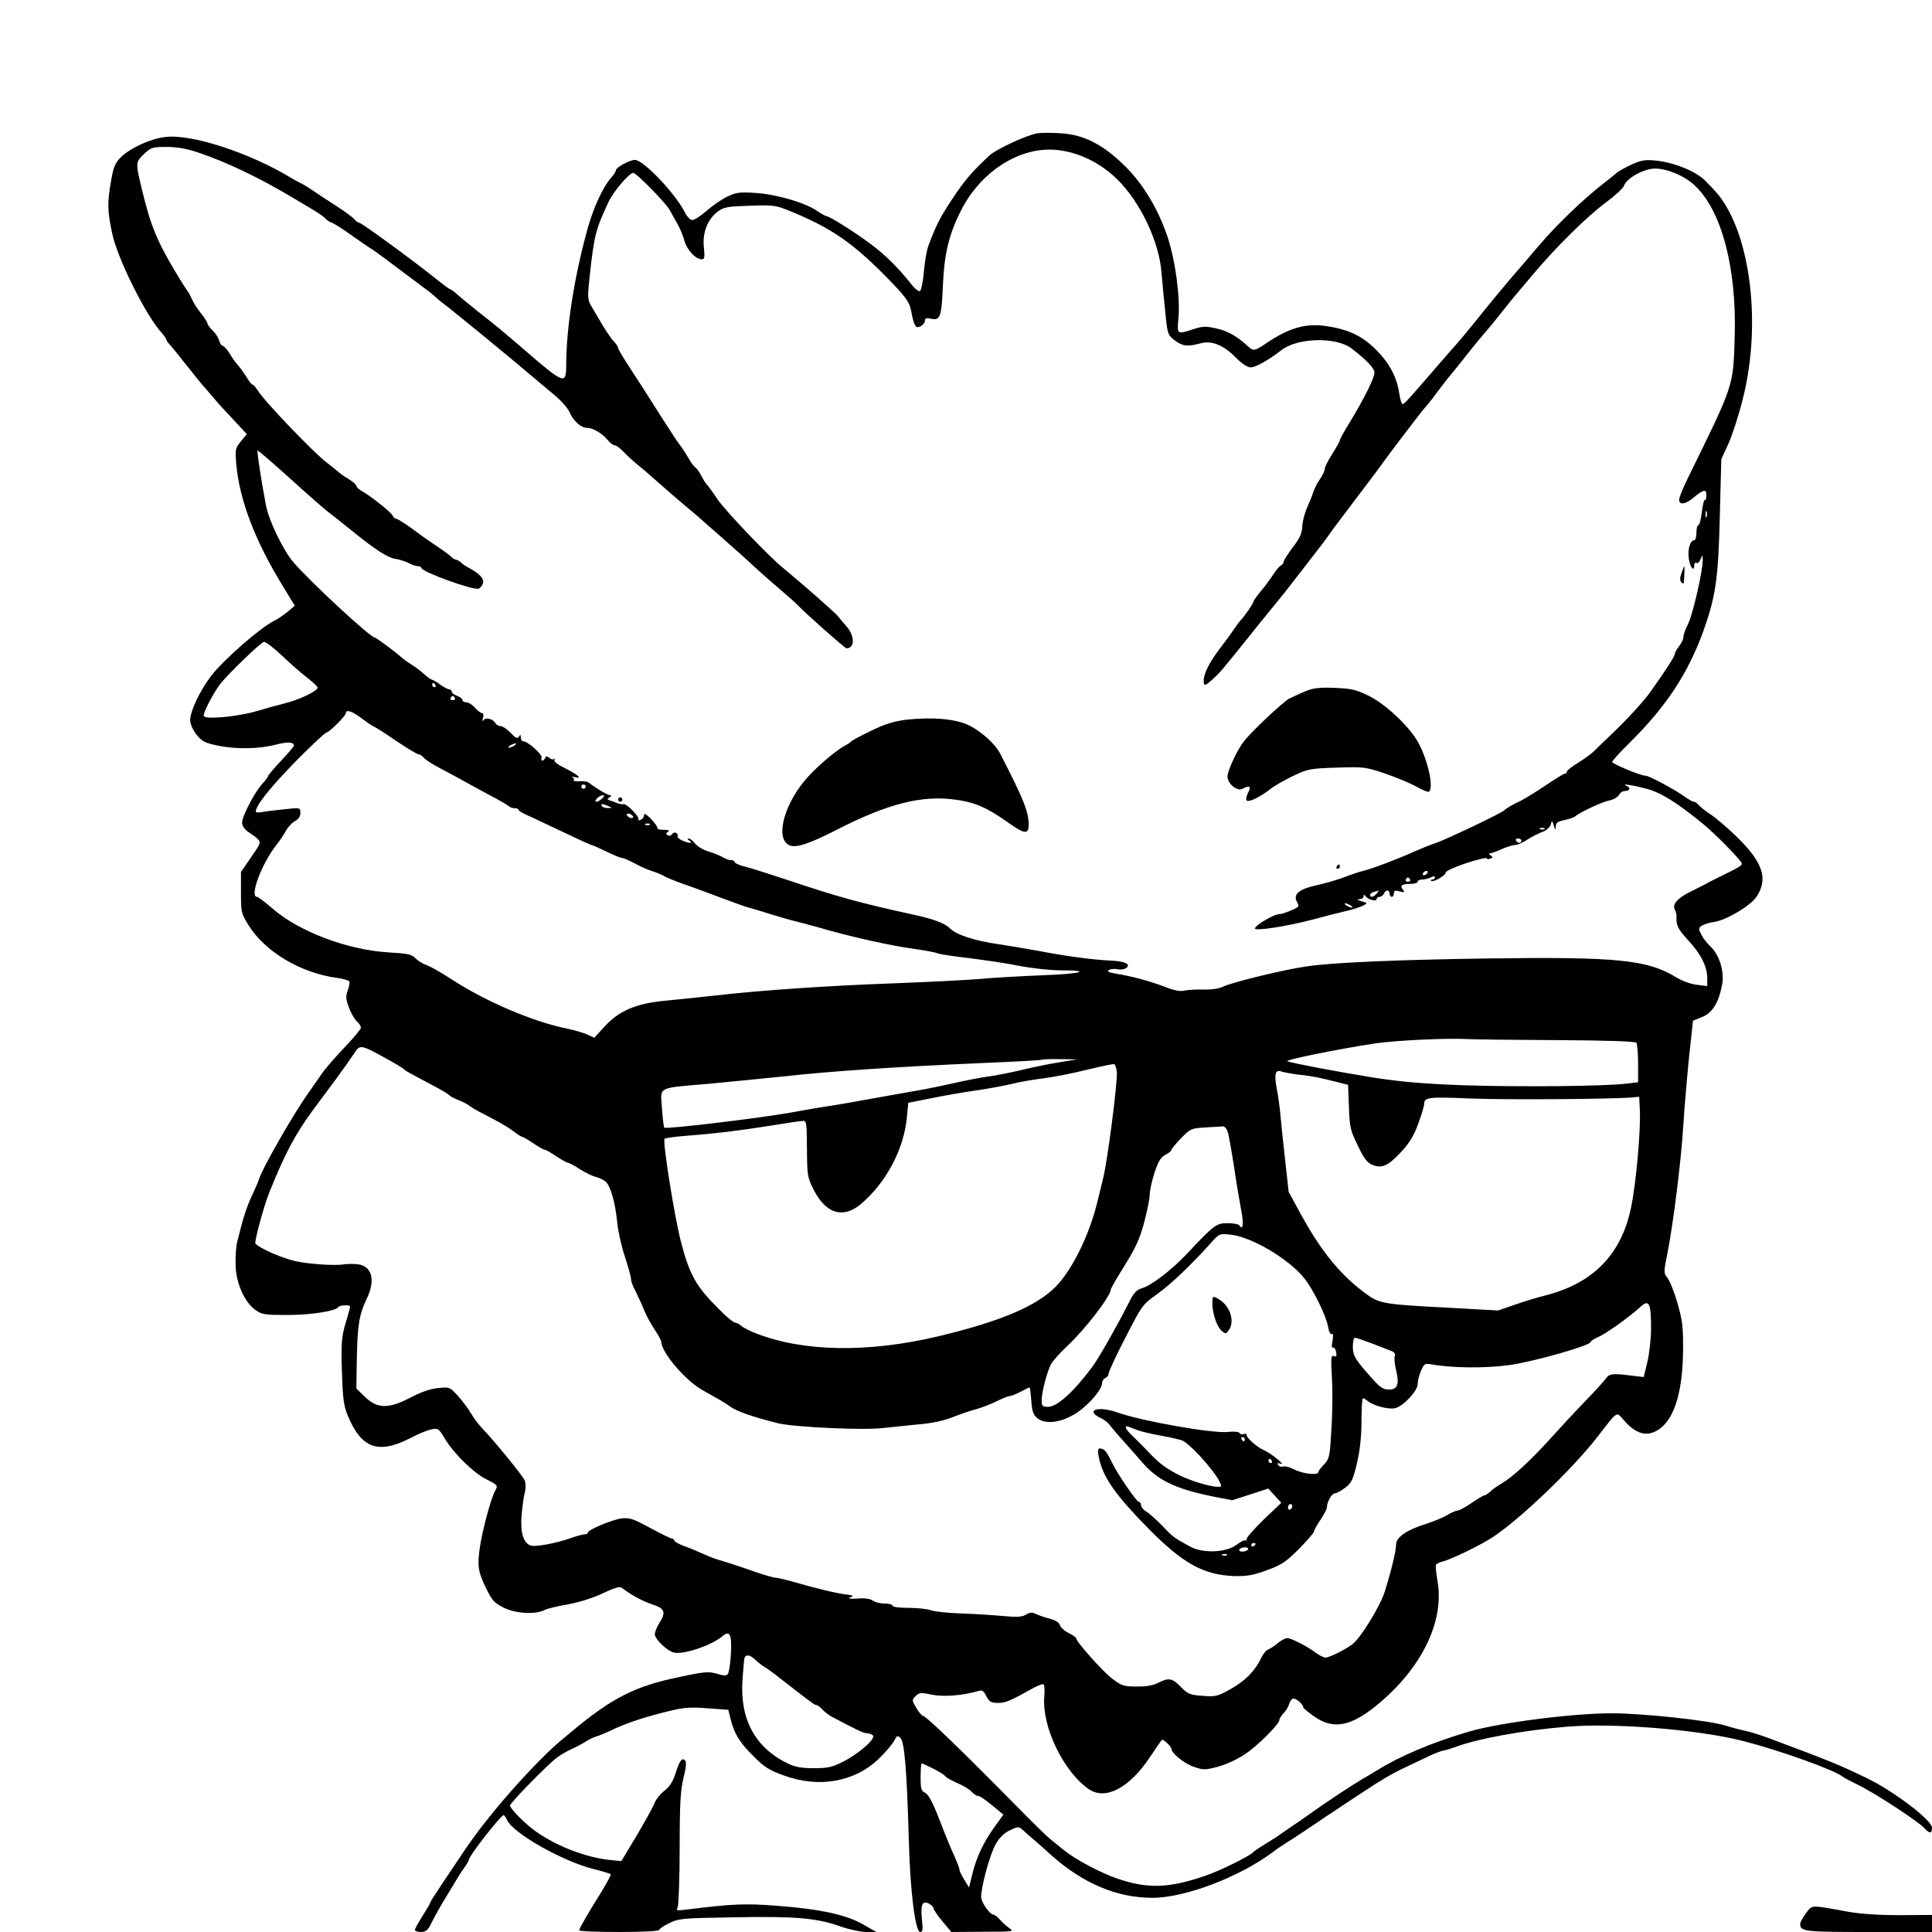 <?xml version="1.0" standalone="no"?>
<!DOCTYPE svg PUBLIC "-//W3C//DTD SVG 20010904//EN"
 "http://www.w3.org/TR/2001/REC-SVG-20010904/DTD/svg10.dtd">
<svg version="1.0" xmlns="http://www.w3.org/2000/svg"
 width="894pt" height="894pt" viewBox="0 0 894 894"
 preserveAspectRatio="xMidYMid meet">
<g transform="translate(0,894) scale(0.1,-0.1)"
fill="#000000" stroke="none">
<path d="M4800 8323 c-44 -6 -190 -73 -221 -102 -80 -74 -116 -116 -172 -201
-58 -87 -76 -123 -112 -220 -7 -19 -16 -72 -20 -118 -4 -45 -12 -85 -18 -89
-6 -3 -24 11 -41 33 -61 77 -121 136 -190 187 -75 56 -189 127 -202 127 -4 0
-24 11 -43 24 -55 38 -184 76 -282 83 -78 5 -92 3 -134 -17 -27 -13 -70 -43
-97 -67 -28 -24 -57 -43 -66 -41 -10 2 -24 17 -32 34 -43 86 -192 244 -232
244 -25 0 -88 -35 -88 -48 0 -5 -9 -20 -21 -33 -43 -50 -87 -148 -116 -259
-59 -221 -92 -439 -93 -607 0 -95 -8 -92 -191 66 -118 101 -120 103 -209 173
-47 37 -94 76 -105 86 -11 11 -25 21 -31 23 -6 2 -28 18 -48 34 -112 91 -364
275 -375 275 -5 0 -14 7 -21 15 -7 9 -45 37 -84 62 -39 25 -89 58 -111 73 -22
15 -47 30 -55 33 -8 4 -28 15 -45 25 -190 115 -459 203 -580 188 -66 -7 -160
-50 -203 -91 -29 -28 -36 -44 -48 -111 -18 -102 -17 -141 5 -244 24 -115 155
-379 229 -460 12 -14 22 -28 22 -32 0 -3 6 -13 13 -20 7 -7 43 -51 80 -98 37
-47 71 -89 77 -95 5 -5 24 -27 42 -49 36 -42 39 -45 112 -123 l48 -52 -27 -33
c-26 -31 -27 -36 -22 -104 15 -168 87 -358 220 -573 l51 -84 -33 -28 c-19 -15
-46 -34 -61 -41 -64 -31 -237 -182 -294 -257 -51 -67 -96 -162 -96 -203 0 -18
12 -45 29 -67 26 -32 39 -39 98 -51 84 -18 193 -16 268 4 55 14 85 13 85 -4 0
-4 -27 -36 -60 -71 -33 -35 -60 -67 -60 -71 0 -4 -13 -21 -28 -37 -35 -39 -92
-149 -92 -178 0 -12 11 -30 25 -40 72 -51 71 -40 18 -118 l-48 -70 0 -95 c0
-92 1 -97 36 -153 77 -122 240 -219 407 -242 29 -4 55 -11 58 -16 3 -5 0 -24
-7 -42 -10 -28 -9 -41 6 -80 9 -25 26 -54 36 -63 11 -9 19 -23 19 -30 0 -6
-34 -47 -76 -91 -41 -43 -89 -98 -106 -123 -17 -25 -45 -65 -62 -89 -70 -98
-211 -345 -227 -396 -3 -11 -18 -45 -33 -77 -24 -51 -41 -102 -68 -213 -6 -22
-9 -71 -8 -109 2 -84 41 -171 92 -208 30 -21 43 -23 148 -23 109 0 224 18 236
37 6 9 54 11 54 2 0 -4 -9 -39 -21 -77 -18 -62 -21 -90 -17 -222 4 -126 8
-159 27 -205 63 -153 141 -181 291 -104 36 19 79 37 97 40 30 6 34 3 60 -41
41 -69 132 -159 191 -189 57 -29 57 -29 42 -57 -19 -34 -60 -188 -70 -262 -12
-84 -8 -112 32 -192 25 -51 37 -64 80 -85 55 -27 147 -32 188 -10 11 6 60 18
108 26 53 10 115 29 161 51 48 23 78 33 86 27 49 -37 98 -63 143 -78 59 -20
65 -35 32 -88 -11 -18 -20 -41 -20 -50 0 -23 56 -77 88 -85 44 -11 174 33 224
75 35 30 45 10 40 -80 -2 -45 -9 -88 -14 -94 -6 -9 -19 -9 -51 1 -38 11 -57
10 -177 -16 -203 -42 -311 -97 -500 -256 -8 -7 -30 -25 -48 -40 -71 -59 -199
-194 -297 -313 -83 -102 -113 -142 -199 -272 -27 -40 -62 -92 -77 -116 -16
-23 -29 -45 -29 -48 0 -3 -16 -30 -35 -60 -19 -30 -35 -59 -35 -64 0 -6 13
-10 28 -10 23 0 32 8 50 45 12 24 40 75 63 112 23 38 47 77 53 88 6 11 21 34
34 52 12 17 22 34 22 38 0 17 147 205 160 205 4 0 11 -10 17 -23 28 -60 254
-189 397 -225 43 -11 80 -22 82 -25 2 -2 -17 -39 -43 -81 -64 -102 -102 -169
-103 -178 0 -5 83 -8 185 -8 105 0 185 4 185 9 0 5 21 20 47 32 45 22 62 23
303 27 283 5 379 -3 491 -43 40 -14 93 -25 118 -25 l46 0 -61 35 c-79 45 -199
71 -395 86 -152 12 -212 9 -428 -18 -40 -5 -43 -4 -35 13 4 11 9 134 9 274 0
208 4 268 18 324 12 48 14 73 7 80 -14 14 -25 0 -45 -62 -11 -36 -27 -60 -50
-78 -18 -13 -39 -39 -46 -57 -7 -18 -44 -85 -83 -151 l-71 -118 -51 5 c-113
12 -244 62 -343 131 -50 35 -120 106 -121 121 0 12 174 190 217 222 16 12 47
30 69 40 21 9 50 25 64 34 14 9 36 20 50 24 14 4 52 20 85 36 68 31 156 59
263 84 56 14 94 16 167 10 l95 -7 10 -41 c17 -68 41 -109 105 -172 50 -51 73
-66 140 -90 164 -61 331 -31 443 78 30 29 60 65 69 81 13 25 16 27 30 13 18
-18 29 -147 38 -462 6 -245 30 -435 53 -435 12 0 13 12 8 58 -7 69 2 89 33 73
11 -7 21 -17 21 -22 0 -6 18 -33 41 -60 l41 -49 146 1 c141 0 146 1 122 17
-13 9 -33 27 -44 40 -11 12 -24 22 -28 22 -18 0 -57 56 -58 82 0 48 40 195 66
242 18 32 39 53 66 66 40 19 41 19 62 1 11 -11 38 -34 59 -52 21 -19 54 -47
72 -64 146 -130 301 -196 465 -197 150 -1 403 95 559 211 19 15 49 35 67 46
28 17 73 47 190 126 131 87 167 111 214 141 63 40 97 59 160 88 25 12 68 32
97 46 28 13 58 24 65 24 7 1 31 8 53 16 103 39 319 78 517 94 219 18 604 -13
813 -66 168 -43 423 -134 461 -165 6 -5 40 -23 75 -40 74 -36 275 -167 303
-198 25 -27 36 -27 36 2 -1 35 -178 169 -300 228 -128 62 -164 77 -450 184
-36 14 -85 29 -110 35 -25 5 -67 16 -95 25 -77 24 -375 56 -525 57 -182 0
-518 -43 -660 -84 -171 -50 -320 -113 -428 -180 -21 -13 -49 -30 -64 -38 -40
-23 -171 -109 -242 -160 -35 -25 -72 -51 -82 -57 -11 -7 -35 -24 -54 -37 -19
-14 -55 -37 -80 -52 -25 -15 -47 -30 -50 -34 -14 -17 -150 -85 -223 -110 -169
-58 -265 -61 -407 -13 -76 26 -191 87 -245 130 -16 13 -45 36 -63 51 -19 15
-79 74 -135 131 -272 276 -442 441 -456 441 -5 0 -19 16 -31 37 -21 35 -21 37
-3 55 17 16 24 17 75 6 54 -11 143 -4 215 17 17 6 25 1 37 -24 14 -26 22 -31
54 -31 35 0 56 9 162 68 22 12 44 21 49 18 4 -3 6 -29 3 -58 -11 -139 89 -346
206 -427 77 -53 188 5 283 148 28 42 53 78 55 80 5 6 44 -30 44 -41 0 -20 61
-70 105 -84 43 -15 51 -15 112 1 36 10 91 35 123 57 58 38 160 140 160 159 0
6 9 20 20 32 12 12 23 32 26 44 4 13 12 23 19 23 15 0 45 -27 45 -39 0 -5 24
-25 53 -45 86 -60 167 -45 285 51 209 170 316 388 284 575 -7 38 -10 73 -7 78
3 4 16 11 30 14 40 10 170 73 228 110 125 81 370 314 488 466 98 126 87 119
123 78 45 -52 89 -72 130 -58 86 28 135 144 143 338 3 74 1 148 -6 185 -14 75
-49 176 -69 199 -13 15 -13 27 2 100 29 144 65 437 75 598 5 85 18 230 27 321
l18 166 43 17 c48 20 76 67 92 151 11 59 -13 137 -55 176 -14 13 -33 37 -41
53 -14 27 -14 31 1 42 9 6 36 15 60 18 55 9 164 73 193 115 57 84 31 162 -96
284 -44 42 -97 87 -118 100 -21 13 -44 32 -52 41 -7 9 -18 16 -24 16 -5 0 -24
11 -41 23 -38 29 -165 97 -180 97 -21 -1 -156 55 -156 64 0 5 36 45 80 88 172
171 270 320 342 518 57 160 69 240 76 530 l7 265 33 72 c18 40 48 132 66 205
93 364 31 803 -137 974 -12 12 -26 27 -32 33 -41 46 -148 90 -236 98 -46 5
-66 1 -110 -19 -30 -14 -61 -31 -69 -39 -9 -8 -36 -29 -60 -48 -95 -74 -216
-190 -302 -291 -49 -58 -97 -114 -107 -125 -30 -34 -133 -158 -186 -225 -27
-34 -72 -88 -100 -119 -27 -31 -75 -85 -105 -121 -107 -123 -122 -140 -130
-140 -4 0 -11 21 -15 48 -9 66 -38 126 -84 178 -71 81 -138 117 -248 134 -99
16 -177 -6 -286 -80 -52 -35 -57 -36 -83 -12 -50 46 -94 71 -146 82 -48 11
-63 11 -107 -4 -75 -24 -75 -25 -68 52 9 96 -15 271 -51 377 -43 128 -112 242
-194 324 -103 102 -191 147 -298 154 -41 3 -91 3 -110 0z m-3882 -89 c131 -44
285 -118 437 -209 19 -11 59 -35 89 -53 31 -18 58 -38 62 -43 3 -6 16 -14 28
-19 12 -4 53 -30 90 -57 37 -26 75 -52 84 -58 19 -11 51 -34 166 -121 43 -32
88 -66 99 -74 12 -8 31 -24 43 -35 12 -11 28 -24 36 -30 46 -34 325 -263 448
-368 8 -7 39 -33 68 -57 30 -25 59 -59 67 -76 17 -41 53 -74 82 -74 28 0 70
-26 96 -57 10 -13 24 -23 30 -23 7 0 24 -12 39 -27 14 -16 45 -44 68 -63 24
-19 50 -42 59 -50 40 -36 158 -138 180 -156 13 -10 37 -30 52 -44 15 -14 45
-40 66 -58 72 -63 166 -147 192 -172 15 -14 60 -54 101 -89 41 -35 82 -71 90
-80 37 -39 220 -201 227 -201 40 1 39 59 -2 104 -13 14 -29 34 -37 44 -10 14
-161 147 -258 227 -68 56 -265 263 -300 315 -24 36 -47 67 -51 70 -3 3 -14 19
-23 37 -9 18 -22 36 -28 40 -7 4 -22 24 -32 43 -11 19 -29 47 -40 61 -12 15
-52 77 -91 138 -38 61 -98 154 -132 206 -35 53 -63 100 -63 105 0 6 -8 18 -18
28 -10 10 -34 45 -53 76 -19 32 -42 72 -53 90 -17 29 -18 39 -7 141 21 190 27
212 88 343 22 46 95 132 113 132 15 0 151 -139 169 -172 12 -21 29 -53 39 -70
10 -18 24 -52 30 -75 13 -42 52 -83 80 -83 12 0 14 10 9 56 -7 69 18 132 67
167 27 19 46 22 147 25 114 4 118 3 200 -31 171 -71 269 -138 409 -277 109
-110 128 -135 136 -177 13 -71 21 -85 44 -73 11 6 20 18 20 26 0 12 7 14 29 9
41 -9 48 8 54 150 6 146 26 234 80 343 91 187 276 306 448 288 100 -10 198
-58 277 -134 108 -105 197 -291 207 -437 3 -38 11 -118 17 -177 10 -105 12
-108 44 -133 36 -27 59 -30 118 -14 52 15 107 -7 165 -66 28 -28 54 -45 68
-45 24 0 82 33 143 80 74 58 254 62 325 7 71 -55 105 -91 105 -111 0 -25 -47
-120 -113 -228 -26 -42 -47 -80 -47 -85 0 -5 -16 -33 -35 -63 -19 -30 -35 -62
-35 -70 0 -9 -11 -31 -24 -50 -13 -19 -26 -46 -30 -60 -4 -14 -17 -45 -28 -70
-11 -25 -21 -63 -22 -86 -1 -31 -11 -54 -44 -97 -23 -31 -42 -61 -42 -66 0 -6
-6 -14 -13 -18 -8 -4 -22 -21 -33 -38 -10 -16 -35 -51 -56 -76 -21 -25 -38
-49 -38 -53 0 -8 -37 -62 -58 -85 -7 -7 -21 -26 -30 -40 -9 -14 -38 -54 -65
-89 -51 -67 -77 -118 -77 -152 0 -26 6 -25 37 3 36 32 42 39 149 172 53 66
109 136 125 155 52 63 69 84 135 170 91 117 117 151 137 180 19 27 33 45 147
196 41 54 82 108 90 120 32 46 195 260 205 269 6 6 31 37 55 70 25 33 58 76
75 95 16 20 41 50 55 69 14 18 54 68 90 110 36 42 76 92 90 110 14 18 30 38
35 44 6 7 46 55 90 107 110 132 256 276 347 344 42 31 80 66 83 77 11 34 92
79 143 79 57 0 138 -34 185 -79 124 -116 194 -383 184 -701 -7 -231 -2 -215
-218 -655 -21 -43 -39 -87 -39 -97 0 -27 31 -22 70 12 43 36 58 38 56 6 0 -13
-4 -22 -8 -20 -3 2 -9 -23 -13 -56 -4 -33 -11 -60 -16 -60 -5 0 -9 -16 -9 -35
0 -19 -4 -35 -10 -35 -19 0 -32 -42 -25 -86 6 -41 25 -63 25 -28 0 8 5 12 10
9 6 -3 14 4 19 17 10 23 10 22 10 -4 1 -48 -46 -253 -68 -296 -12 -23 -21 -49
-21 -59 0 -10 -9 -29 -20 -43 -11 -14 -20 -30 -20 -36 0 -10 -36 -67 -109
-170 -34 -49 -117 -139 -200 -217 -25 -23 -54 -52 -65 -63 -12 -12 -45 -36
-73 -53 -29 -18 -53 -37 -53 -42 0 -5 -4 -9 -9 -9 -5 0 -45 -25 -90 -55 -44
-30 -96 -61 -113 -70 -34 -15 -69 -36 -78 -45 -11 -12 -260 -131 -311 -149
-30 -10 -74 -28 -99 -39 -72 -33 -200 -82 -239 -91 -20 -5 -60 -18 -90 -30
-29 -11 -87 -28 -127 -37 -83 -18 -111 -42 -93 -76 6 -11 9 -21 7 -23 -15 -12
-71 -35 -89 -35 -23 0 -105 -48 -112 -65 -7 -16 146 8 268 40 55 15 118 31
140 36 65 14 122 37 105 42 -8 3 -22 8 -30 10 -12 4 -11 6 3 6 9 1 17 7 17 14
0 8 2 9 8 1 10 -16 52 -28 52 -15 0 6 6 11 14 11 8 0 16 7 20 15 7 19 26 19
26 0 0 -8 5 -15 10 -15 6 0 10 7 10 16 0 13 6 15 27 9 22 -5 25 -4 15 8 -16
19 -5 27 35 27 18 0 33 5 33 10 0 6 9 10 21 10 11 0 29 5 40 10 13 7 19 7 19
0 0 -5 -5 -10 -12 -10 -6 0 -9 -3 -6 -6 9 -9 68 25 68 39 0 6 43 26 95 43 52
17 95 27 95 22 0 -4 7 -5 16 -1 13 5 13 7 2 14 -7 5 -10 9 -5 10 16 3 24 6 61
22 21 9 47 17 57 17 11 0 36 11 57 25 20 13 51 29 68 35 18 6 35 21 39 33 7
22 7 22 15 -3 7 -23 8 -23 9 -4 1 17 10 23 39 29 20 4 42 11 49 16 24 21 128
69 160 75 18 3 38 15 44 25 5 11 19 19 29 19 22 0 27 16 7 23 -30 13 23 5 89
-12 68 -17 143 -64 264 -163 59 -48 180 -172 180 -184 0 -10 -10 -16 -106 -63
-27 -13 -56 -28 -64 -33 -8 -4 -39 -20 -67 -34 -60 -29 -86 -59 -73 -83 5 -9
8 -23 8 -31 -3 -41 6 -59 53 -110 60 -65 88 -121 89 -174 l0 -39 -48 6 c-28 3
-69 18 -98 36 -131 80 -274 94 -864 86 -423 -6 -726 -19 -845 -37 -101 -14
-351 -75 -386 -94 -19 -9 -53 -14 -92 -13 -34 1 -74 -2 -88 -5 -17 -5 -47 1
-90 18 -67 26 -153 49 -228 61 -31 5 -40 10 -30 16 8 5 25 7 39 4 14 -3 32 -1
40 5 27 17 -5 33 -72 35 -80 4 -205 20 -333 45 -55 10 -138 24 -185 31 -109
15 -199 45 -225 74 -22 22 -76 43 -170 63 -244 53 -352 83 -590 163 -82 27
-169 55 -192 60 -24 6 -43 15 -43 20 0 5 -8 9 -18 9 -10 0 -26 6 -37 13 -11 7
-40 19 -64 26 -25 7 -53 24 -64 37 -10 13 -24 24 -30 24 -7 0 -6 -4 3 -10 21
-14 -3 -13 -34 1 -14 7 -23 15 -21 20 3 4 0 11 -6 15 -6 3 -15 1 -19 -6 -4 -7
-13 -9 -20 -5 -9 6 -9 9 1 16 10 6 3 9 -19 9 -18 0 -32 3 -30 8 2 4 -11 23
-29 42 -23 23 -33 29 -33 18 0 -9 -7 -19 -16 -22 -8 -3 -13 -2 -10 3 7 10 -53
72 -68 70 -6 -1 -18 0 -26 3 -8 4 -24 9 -35 13 -16 5 -17 8 -5 15 10 6 11 10
3 10 -11 0 -71 36 -99 59 -6 4 -25 7 -42 6 -17 -2 -30 1 -27 5 3 5 -1 11 -7
14 -7 3 -2 3 11 0 39 -10 16 11 -44 41 -35 17 -53 31 -49 38 4 7 4 9 -1 5 -4
-4 -15 -2 -23 5 -12 9 -16 9 -19 0 -3 -7 -9 -13 -14 -13 -4 0 -6 6 -3 14 5 14
-64 76 -85 76 -6 0 -11 8 -11 18 0 13 -2 14 -9 3 -7 -10 -15 -7 -38 18 -17 17
-37 31 -46 31 -9 0 -20 6 -24 13 -12 21 -45 29 -55 15 -6 -9 -7 -5 -3 10 4 13
2 22 -4 22 -6 0 -21 11 -33 25 -12 14 -30 25 -40 25 -10 0 -18 5 -18 10 0 6
-11 15 -25 20 -14 5 -25 14 -25 20 0 5 -5 10 -11 10 -6 0 -25 10 -42 22 -18
13 -35 23 -39 23 -3 0 -19 11 -35 25 -15 14 -41 34 -58 44 -16 10 -37 25 -45
32 -29 27 -120 94 -126 94 -20 0 -297 256 -376 348 -47 54 -113 191 -127 262
-21 110 -43 251 -39 255 2 2 69 -56 149 -128 80 -73 160 -143 179 -157 18 -14
64 -50 101 -80 113 -92 171 -130 208 -136 20 -3 48 -12 63 -20 14 -8 33 -14
42 -14 9 0 16 -4 16 -8 0 -18 241 -105 265 -96 8 3 17 15 20 25 7 20 -16 45
-65 71 -14 7 -31 19 -38 26 -7 6 -17 12 -22 12 -5 0 -15 6 -23 14 -7 8 -38 30
-68 50 -30 20 -81 56 -114 81 -33 24 -65 44 -71 44 -7 1 -14 7 -17 15 -6 15
-102 91 -143 114 -13 7 -24 17 -24 22 0 6 -17 21 -38 34 -22 13 -45 30 -53 38
-8 7 -30 25 -49 39 -57 43 -289 284 -317 332 -10 15 -20 27 -24 27 -4 0 -18
17 -30 38 -13 20 -29 43 -37 51 -8 8 -25 31 -38 53 -13 21 -29 38 -34 38 -5 0
-12 11 -16 24 -3 13 -17 34 -30 47 -13 12 -24 27 -24 32 0 5 -13 26 -29 46
-17 21 -36 50 -43 67 -7 16 -15 31 -18 34 -3 3 -29 43 -57 90 -89 149 -118
221 -159 395 -27 112 -26 115 12 152 33 31 40 33 106 33 49 0 92 -8 146 -26z
m6979 -1686 c-3 -7 -5 -2 -5 12 0 14 2 19 5 13 2 -7 2 -19 0 -25z m-6591 -643
c38 -36 90 -82 117 -102 26 -21 47 -40 47 -45 0 -15 -87 -57 -150 -72 -36 -9
-94 -25 -130 -36 -87 -26 -240 -41 -247 -23 -5 12 43 104 76 148 37 47 190
195 203 195 8 0 46 -29 84 -65z m709 -135 c3 -5 1 -10 -4 -10 -6 0 -11 5 -11
10 0 6 2 10 4 10 3 0 8 -4 11 -10z m90 -60 c3 -5 -1 -10 -10 -10 -9 0 -13 5
-10 10 3 6 8 10 10 10 2 0 7 -4 10 -10z m-433 -93 c24 -18 50 -36 58 -39 8 -3
55 -33 104 -67 50 -33 95 -61 102 -61 6 0 17 -7 25 -16 7 -9 38 -29 68 -45 31
-16 79 -42 106 -57 28 -16 86 -47 130 -71 44 -23 84 -46 90 -52 5 -5 17 -9 27
-9 10 0 18 -3 18 -8 0 -4 15 -13 33 -21 17 -8 91 -42 164 -77 73 -35 136 -64
140 -64 4 0 35 -14 68 -30 33 -16 66 -30 73 -30 7 0 32 -11 55 -23 23 -13 60
-30 82 -37 22 -7 49 -18 60 -25 11 -6 47 -21 80 -33 33 -11 110 -39 170 -62
61 -23 119 -44 130 -47 11 -3 61 -17 110 -33 50 -15 104 -31 120 -34 17 -4 68
-18 115 -31 133 -39 326 -82 425 -95 50 -7 100 -16 112 -21 13 -5 80 -15 151
-23 70 -9 175 -24 232 -36 58 -11 142 -20 187 -20 154 0 93 -17 -85 -23 -97
-4 -226 -11 -287 -17 -60 -5 -238 -14 -395 -20 -306 -11 -616 -32 -825 -56
-71 -8 -179 -19 -240 -25 -134 -13 -213 -47 -281 -123 l-44 -48 -33 15 c-17 8
-59 20 -92 27 -159 32 -376 125 -535 228 -47 31 -100 61 -118 67 -18 6 -41 21
-51 32 -16 17 -36 21 -123 26 -189 11 -414 96 -536 202 -35 30 -67 55 -73 55
-36 0 23 156 90 240 15 19 35 49 44 65 8 17 27 37 41 45 17 9 26 22 26 38 0
25 -1 25 -67 18 -38 -4 -85 -9 -106 -13 -33 -5 -37 -4 -31 13 14 38 87 125
199 238 64 64 120 116 125 116 12 0 90 77 90 89 0 20 28 11 72 -22z m708 -127
c-8 -5 -19 -10 -25 -10 -5 0 -3 5 5 10 8 5 20 10 25 10 6 0 3 -5 -5 -10z m330
-190 c0 -5 -4 -10 -10 -10 -5 0 -10 5 -10 10 0 6 5 10 10 10 6 0 10 -4 10 -10z
m76 -55 c-8 -8 -20 -15 -26 -15 -16 0 12 29 28 30 10 0 10 -4 -2 -15z m29 -35
c19 -8 19 -9 -2 -9 -12 -1 -25 4 -28 9 -7 12 2 12 30 0z m115 -51 c0 -4 -7 -6
-15 -3 -8 4 -15 10 -15 15 0 4 7 6 15 3 8 -4 15 -10 15 -15z m77 -35 c-3 -3
-12 -4 -19 -1 -8 3 -5 6 6 6 11 1 17 -2 13 -5z m4140 -20 c-3 -3 -12 -4 -19
-1 -8 3 -5 6 6 6 11 1 17 -2 13 -5z m-107 -54 c0 -5 -4 -10 -9 -10 -6 0 -13 5
-16 10 -3 6 1 10 9 10 9 0 16 -4 16 -10z m-435 -150 c-3 -5 -11 -10 -16 -10
-6 0 -7 5 -4 10 3 6 11 10 16 10 6 0 7 -4 4 -10z m-80 -30 c3 -5 -1 -10 -10
-10 -9 0 -13 5 -10 10 3 6 8 10 10 10 2 0 7 -4 10 -10z m-155 -65 c-14 -17
-30 -20 -30 -6 0 5 8 12 18 14 9 3 19 5 21 6 2 0 -2 -6 -9 -14z m-120 -55 c8
-5 11 -10 5 -10 -5 0 -17 5 -25 10 -8 5 -10 10 -5 10 6 0 17 -5 25 -10z m955
-623 c227 -1 363 -6 367 -12 4 -5 8 -49 8 -97 l0 -86 -52 -6 c-101 -13 -504
-16 -753 -8 -187 7 -292 16 -415 35 -174 28 -373 66 -403 76 -16 6 236 57 408
83 94 14 335 25 420 20 33 -2 222 -4 420 -5z m-5420 -84 c44 -24 82 -47 85
-51 5 -7 24 -17 149 -83 30 -16 57 -33 60 -37 4 -5 22 -14 41 -22 19 -7 42
-19 50 -25 8 -7 29 -19 45 -28 97 -50 131 -69 161 -92 18 -14 36 -25 39 -25 4
0 27 -13 52 -30 24 -16 48 -30 53 -30 5 0 29 -13 53 -30 25 -16 49 -30 54 -30
5 0 30 -13 56 -30 26 -16 59 -33 75 -36 15 -4 35 -14 45 -22 22 -20 44 -96 53
-187 3 -38 19 -110 35 -158 16 -49 29 -96 29 -106 0 -9 9 -35 21 -56 11 -22
29 -61 39 -86 10 -25 32 -66 49 -91 17 -25 31 -51 31 -57 0 -48 112 -180 190
-223 82 -46 95 -53 128 -76 31 -23 107 -49 223 -78 75 -18 396 -33 484 -22 39
4 113 12 165 17 63 5 117 17 160 34 36 14 85 31 110 37 24 7 66 23 92 36 26
13 53 24 60 24 7 0 30 9 51 20 20 11 39 20 41 20 2 0 6 -28 8 -61 4 -50 9 -66
29 -82 38 -30 113 -20 182 26 57 38 117 108 117 138 0 9 7 19 15 23 8 3 15 12
15 20 0 9 35 84 78 167 76 148 78 152 147 201 65 47 153 131 249 237 38 43 40
43 90 38 96 -10 266 -110 339 -199 43 -52 105 -179 113 -230 4 -22 11 -35 17
-31 6 4 7 -7 3 -32 -5 -22 -4 -35 2 -31 5 3 12 -6 15 -20 3 -19 1 -24 -11 -19
-13 5 -14 -8 -9 -97 4 -57 3 -164 -2 -239 -7 -128 -9 -138 -34 -165 -15 -16
-27 -32 -27 -36 0 -16 -72 -8 -110 12 -21 11 -45 17 -53 14 -8 -3 -18 0 -23 7
-5 9 -2 10 12 6 28 -11 -46 50 -80 64 -31 13 -82 60 -78 71 1 4 -4 5 -12 2 -8
-3 -17 -1 -20 5 -4 6 -27 8 -54 5 -71 -8 -398 50 -511 90 -55 20 -111 21 -111
2 0 -7 14 -19 30 -26 17 -7 39 -24 49 -39 11 -14 38 -46 61 -71 23 -25 57 -64
77 -87 76 -92 158 -132 342 -169 l83 -16 84 27 83 27 30 -33 30 -33 -82 -78
c-45 -44 -81 -85 -79 -91 2 -7 0 -9 -3 -5 -4 4 -23 -5 -43 -20 -48 -37 -157
-41 -216 -8 -73 40 -79 44 -125 93 -25 26 -58 56 -73 66 -16 9 -28 24 -28 32
0 8 -4 15 -10 15 -10 0 -94 122 -120 174 -29 57 -35 66 -49 71 -23 9 -25 -3
-12 -57 22 -83 79 -163 226 -312 160 -162 255 -214 398 -219 58 -1 87 4 149
27 67 24 88 38 148 98 38 39 70 75 70 80 0 6 13 30 30 55 16 24 30 50 30 58 0
25 23 65 37 65 8 0 29 12 48 26 29 22 36 37 54 113 14 60 21 122 21 195 0 58
3 106 7 106 3 0 14 -6 22 -13 26 -22 97 -40 127 -33 39 10 104 80 104 112 0
13 7 41 15 60 14 33 18 36 47 31 101 -18 253 -19 366 -3 112 16 372 90 372
106 0 4 14 13 31 21 36 14 152 97 200 142 40 36 49 18 49 -100 0 -47 -8 -117
-17 -155 l-17 -70 -60 7 c-85 11 -99 9 -116 -15 -8 -11 -53 -61 -100 -109 -47
-49 -112 -119 -145 -156 -97 -108 -185 -190 -236 -219 -19 -11 -43 -28 -53
-38 -11 -10 -24 -18 -28 -18 -5 0 -31 -16 -59 -35 -28 -19 -57 -35 -65 -35 -7
0 -28 -9 -46 -20 -18 -11 -62 -29 -98 -41 -90 -28 -140 -62 -140 -96 0 -29
-19 -110 -52 -217 -22 -70 -113 -218 -152 -246 -38 -27 -105 -60 -122 -60 -9
0 -31 11 -48 24 -39 29 -111 66 -130 66 -8 0 -27 -10 -43 -23 -15 -13 -36 -26
-45 -30 -9 -3 -24 -21 -32 -39 -28 -59 -75 -107 -142 -144 -61 -34 -70 -36
-130 -31 -58 4 -68 9 -100 41 -39 41 -56 44 -105 19 -23 -12 -56 -18 -100 -17
-59 0 -70 4 -112 36 -44 33 -167 171 -167 187 0 4 -15 15 -34 24 -19 9 -37 25
-41 36 -4 14 -21 24 -48 31 -23 6 -52 16 -64 22 -17 8 -27 8 -45 -3 -18 -11
-41 -13 -103 -7 -44 4 -132 10 -195 12 -63 2 -128 9 -143 15 -16 6 -62 11
-103 11 -43 0 -74 4 -74 10 0 6 -17 10 -37 10 -21 0 -46 7 -55 14 -11 8 -37
12 -70 9 -36 -2 -47 0 -33 6 17 7 13 9 -20 13 -44 5 -143 29 -246 59 -36 10
-73 19 -83 19 -9 0 -63 16 -119 36 -56 20 -116 39 -134 44 -17 4 -51 17 -75
28 -24 11 -64 28 -90 37 -27 10 -48 22 -48 26 0 5 -4 9 -9 9 -6 0 -51 22 -101
49 -79 43 -96 49 -133 45 -43 -5 -157 -53 -157 -66 0 -5 -8 -8 -17 -8 -10 -1
-36 -8 -58 -16 -73 -26 -175 -45 -194 -34 -32 17 -44 64 -37 144 4 40 10 86
15 102 4 16 4 39 0 52 -8 21 -145 189 -198 243 -14 14 -37 45 -51 68 -14 24
-42 61 -62 83 -37 40 -39 41 -91 35 -35 -3 -80 -19 -128 -44 -101 -53 -153
-52 -210 3 l-40 39 2 134 c3 158 11 208 44 277 47 95 25 163 -52 165 -21 1
-42 0 -48 -1 -39 -8 -164 0 -231 15 -62 15 -157 56 -182 80 -7 6 39 175 64
237 74 184 121 272 207 388 27 36 73 99 104 140 30 41 66 92 80 113 28 45 31
45 148 -20z m3120 -18 c-44 -7 -118 -22 -165 -33 -47 -12 -118 -26 -157 -32
-40 -5 -112 -19 -160 -30 -49 -11 -115 -25 -148 -31 -33 -6 -132 -23 -220 -39
-88 -16 -189 -34 -225 -39 -36 -5 -114 -19 -175 -30 -148 -26 -573 -77 -581
-69 -3 4 -8 45 -11 91 -7 101 -26 91 217 112 96 9 256 25 355 35 205 23 518
44 910 61 149 6 272 13 274 15 2 2 41 4 85 3 l81 -1 -80 -13z m263 -46 c4 -45
-44 -416 -63 -489 -7 -30 -20 -82 -28 -115 -38 -154 -116 -311 -192 -389 -90
-91 -257 -161 -545 -230 -323 -76 -618 -72 -839 13 -29 11 -61 27 -71 36 -9 8
-22 15 -29 15 -7 0 -41 28 -75 63 -106 105 -136 159 -176 315 -30 118 -84 457
-75 472 2 4 46 10 97 14 130 10 242 23 393 47 72 12 139 22 149 22 18 2 19 -6
20 -128 1 -124 2 -133 31 -190 56 -111 136 -136 218 -67 118 99 202 258 214
408 l6 61 106 21 c58 12 155 29 214 37 60 9 133 23 162 30 30 8 94 19 142 25
48 6 140 24 203 40 63 15 120 27 125 26 6 -2 11 -18 13 -37z m852 -13 c61 -7
81 -11 179 -36 l39 -10 4 -103 c3 -93 7 -109 41 -178 28 -59 43 -79 67 -89 44
-18 72 -6 132 58 41 44 61 78 81 133 15 41 27 81 27 89 0 33 18 35 212 27 166
-7 662 -3 753 5 l30 3 3 -60 c5 -91 -17 -338 -40 -450 -45 -221 -177 -355
-403 -411 -33 -8 -95 -27 -137 -42 l-76 -26 -234 13 c-292 15 -315 19 -374 62
-119 87 -206 192 -301 364 l-60 110 -16 145 c-9 80 -19 174 -22 210 -3 36 -11
91 -17 122 -13 71 -7 91 24 79 13 -4 52 -11 88 -15z m-340 -260 c5 -13 18 -86
30 -163 11 -76 27 -169 34 -206 12 -61 7 -94 -9 -67 -3 5 -28 10 -54 10 -53 0
-62 -7 -191 -144 -69 -73 -164 -146 -206 -157 -26 -8 -38 -21 -63 -72 -55
-108 -135 -248 -165 -290 -89 -119 -164 -187 -207 -187 -25 0 -29 4 -29 30 0
37 24 129 43 167 9 16 42 53 74 83 83 77 203 233 203 263 0 5 29 55 64 111 50
80 70 123 90 198 14 53 26 111 26 129 0 18 10 64 22 102 18 53 29 72 50 83 16
8 28 18 28 22 0 5 20 29 45 55 44 45 48 46 113 50 37 2 73 4 80 5 7 1 17 -9
22 -22z m667 -982 c38 -15 78 -30 90 -35 15 -5 21 -14 17 -24 -3 -8 -1 -37 6
-64 16 -67 7 -91 -33 -91 -25 0 -41 10 -72 45 -84 93 -95 111 -95 154 0 22 4
41 10 41 5 0 40 -12 77 -26z m-1091 -399 c19 -8 73 -21 120 -29 46 -8 90 -19
98 -23 54 -32 176 -176 176 -208 0 -17 -114 11 -187 46 -59 29 -97 56 -135 96
-29 31 -68 70 -85 86 -30 28 -41 47 -28 47 3 0 22 -7 41 -15z m504 -45 c0 -5
-2 -10 -4 -10 -3 0 -8 5 -11 10 -3 6 -1 10 4 10 6 0 11 -4 11 -10z m125 -100
c3 -5 1 -10 -4 -10 -6 0 -11 5 -11 10 0 6 2 10 4 10 3 0 8 -4 11 -10z m95
-209 c0 -6 -4 -13 -10 -16 -5 -3 -10 1 -10 9 0 9 5 16 10 16 6 0 10 -4 10 -9z
m-170 -175 c0 -3 -4 -8 -10 -11 -5 -3 -10 -1 -10 4 0 6 5 11 10 11 6 0 10 -2
10 -4z m-35 -26 c-3 -5 -15 -10 -26 -10 -11 0 -17 5 -14 10 3 6 15 10 26 10
11 0 17 -4 14 -10z m-98 -26 c-3 -3 -12 -4 -19 -1 -8 3 -5 6 6 6 11 1 17 -2
13 -5z m-2181 -485 c13 -12 32 -27 42 -33 11 -6 44 -30 73 -53 136 -106 158
-123 167 -123 5 0 17 -9 27 -20 10 -11 30 -26 44 -34 116 -61 147 -76 160 -76
9 0 22 -4 29 -9 20 -12 -59 -83 -135 -122 -53 -27 -72 -31 -137 -31 -57 0 -86
5 -121 22 -151 73 -223 206 -209 390 3 47 7 91 9 98 6 18 26 15 51 -9z m824
-504 c27 -13 51 -29 55 -35 3 -5 28 -19 55 -31 27 -11 56 -29 66 -40 9 -10 22
-19 28 -19 11 0 38 -19 94 -66 l25 -21 -39 -54 c-52 -72 -85 -141 -104 -218
l-16 -65 -22 36 c-12 19 -22 40 -22 46 0 6 -11 35 -24 64 -14 29 -45 105 -69
168 -31 80 -51 117 -66 124 -18 8 -21 18 -21 73 0 34 2 63 5 63 3 0 28 -11 55
-25z"/>
<path d="M7781 6288 c-8 -21 -8 -35 -1 -42 5 -5 10 -8 11 -5 3 23 5 79 3 79
-1 0 -7 -14 -13 -32z"/>
<path d="M6040 5741 c-25 -10 -58 -26 -75 -34 -29 -16 -171 -149 -208 -196
-31 -38 -77 -137 -77 -164 0 -34 45 -70 70 -57 33 18 41 12 25 -19 -9 -18 -11
-32 -5 -36 12 -7 63 18 110 55 19 15 67 42 105 60 66 32 78 34 201 38 126 4
133 3 225 -28 52 -18 117 -45 145 -61 28 -16 54 -26 57 -22 25 25 -15 179 -65
251 -52 75 -147 160 -218 194 -56 27 -78 32 -155 35 -71 3 -99 -1 -135 -16z"/>
<path d="M4197 5610 c-59 -7 -99 -19 -165 -51 -48 -23 -89 -45 -92 -49 -3 -4
-16 -13 -30 -20 -36 -19 -118 -87 -166 -139 -111 -118 -160 -286 -94 -321 30
-16 88 2 223 71 235 120 391 160 546 139 91 -12 147 -36 247 -107 75 -53 94
-55 94 -10 0 62 -24 120 -133 332 -23 43 -84 99 -142 128 -59 30 -167 40 -288
27z"/>
<path d="M2860 5240 c0 -5 5 -10 10 -10 6 0 10 5 10 10 0 6 -4 10 -10 10 -5 0
-10 -4 -10 -10z"/>
<path d="M6185 4930 c-3 -5 -1 -10 4 -10 6 0 11 5 11 10 0 6 -2 10 -4 10 -3 0
-8 -4 -11 -10z"/>
<path d="M5610 2909 c0 -46 20 -106 42 -126 19 -17 20 -17 34 2 28 38 8 107
-40 139 -34 22 -36 21 -36 -15z"/>
<path d="M8357 87 c-15 -20 -27 -42 -27 -49 0 -36 19 -38 317 -38 l293 0 0 39
0 40 -152 -1 c-99 0 -185 6 -243 17 -171 31 -158 31 -188 -8z"/>
</g>
</svg>
